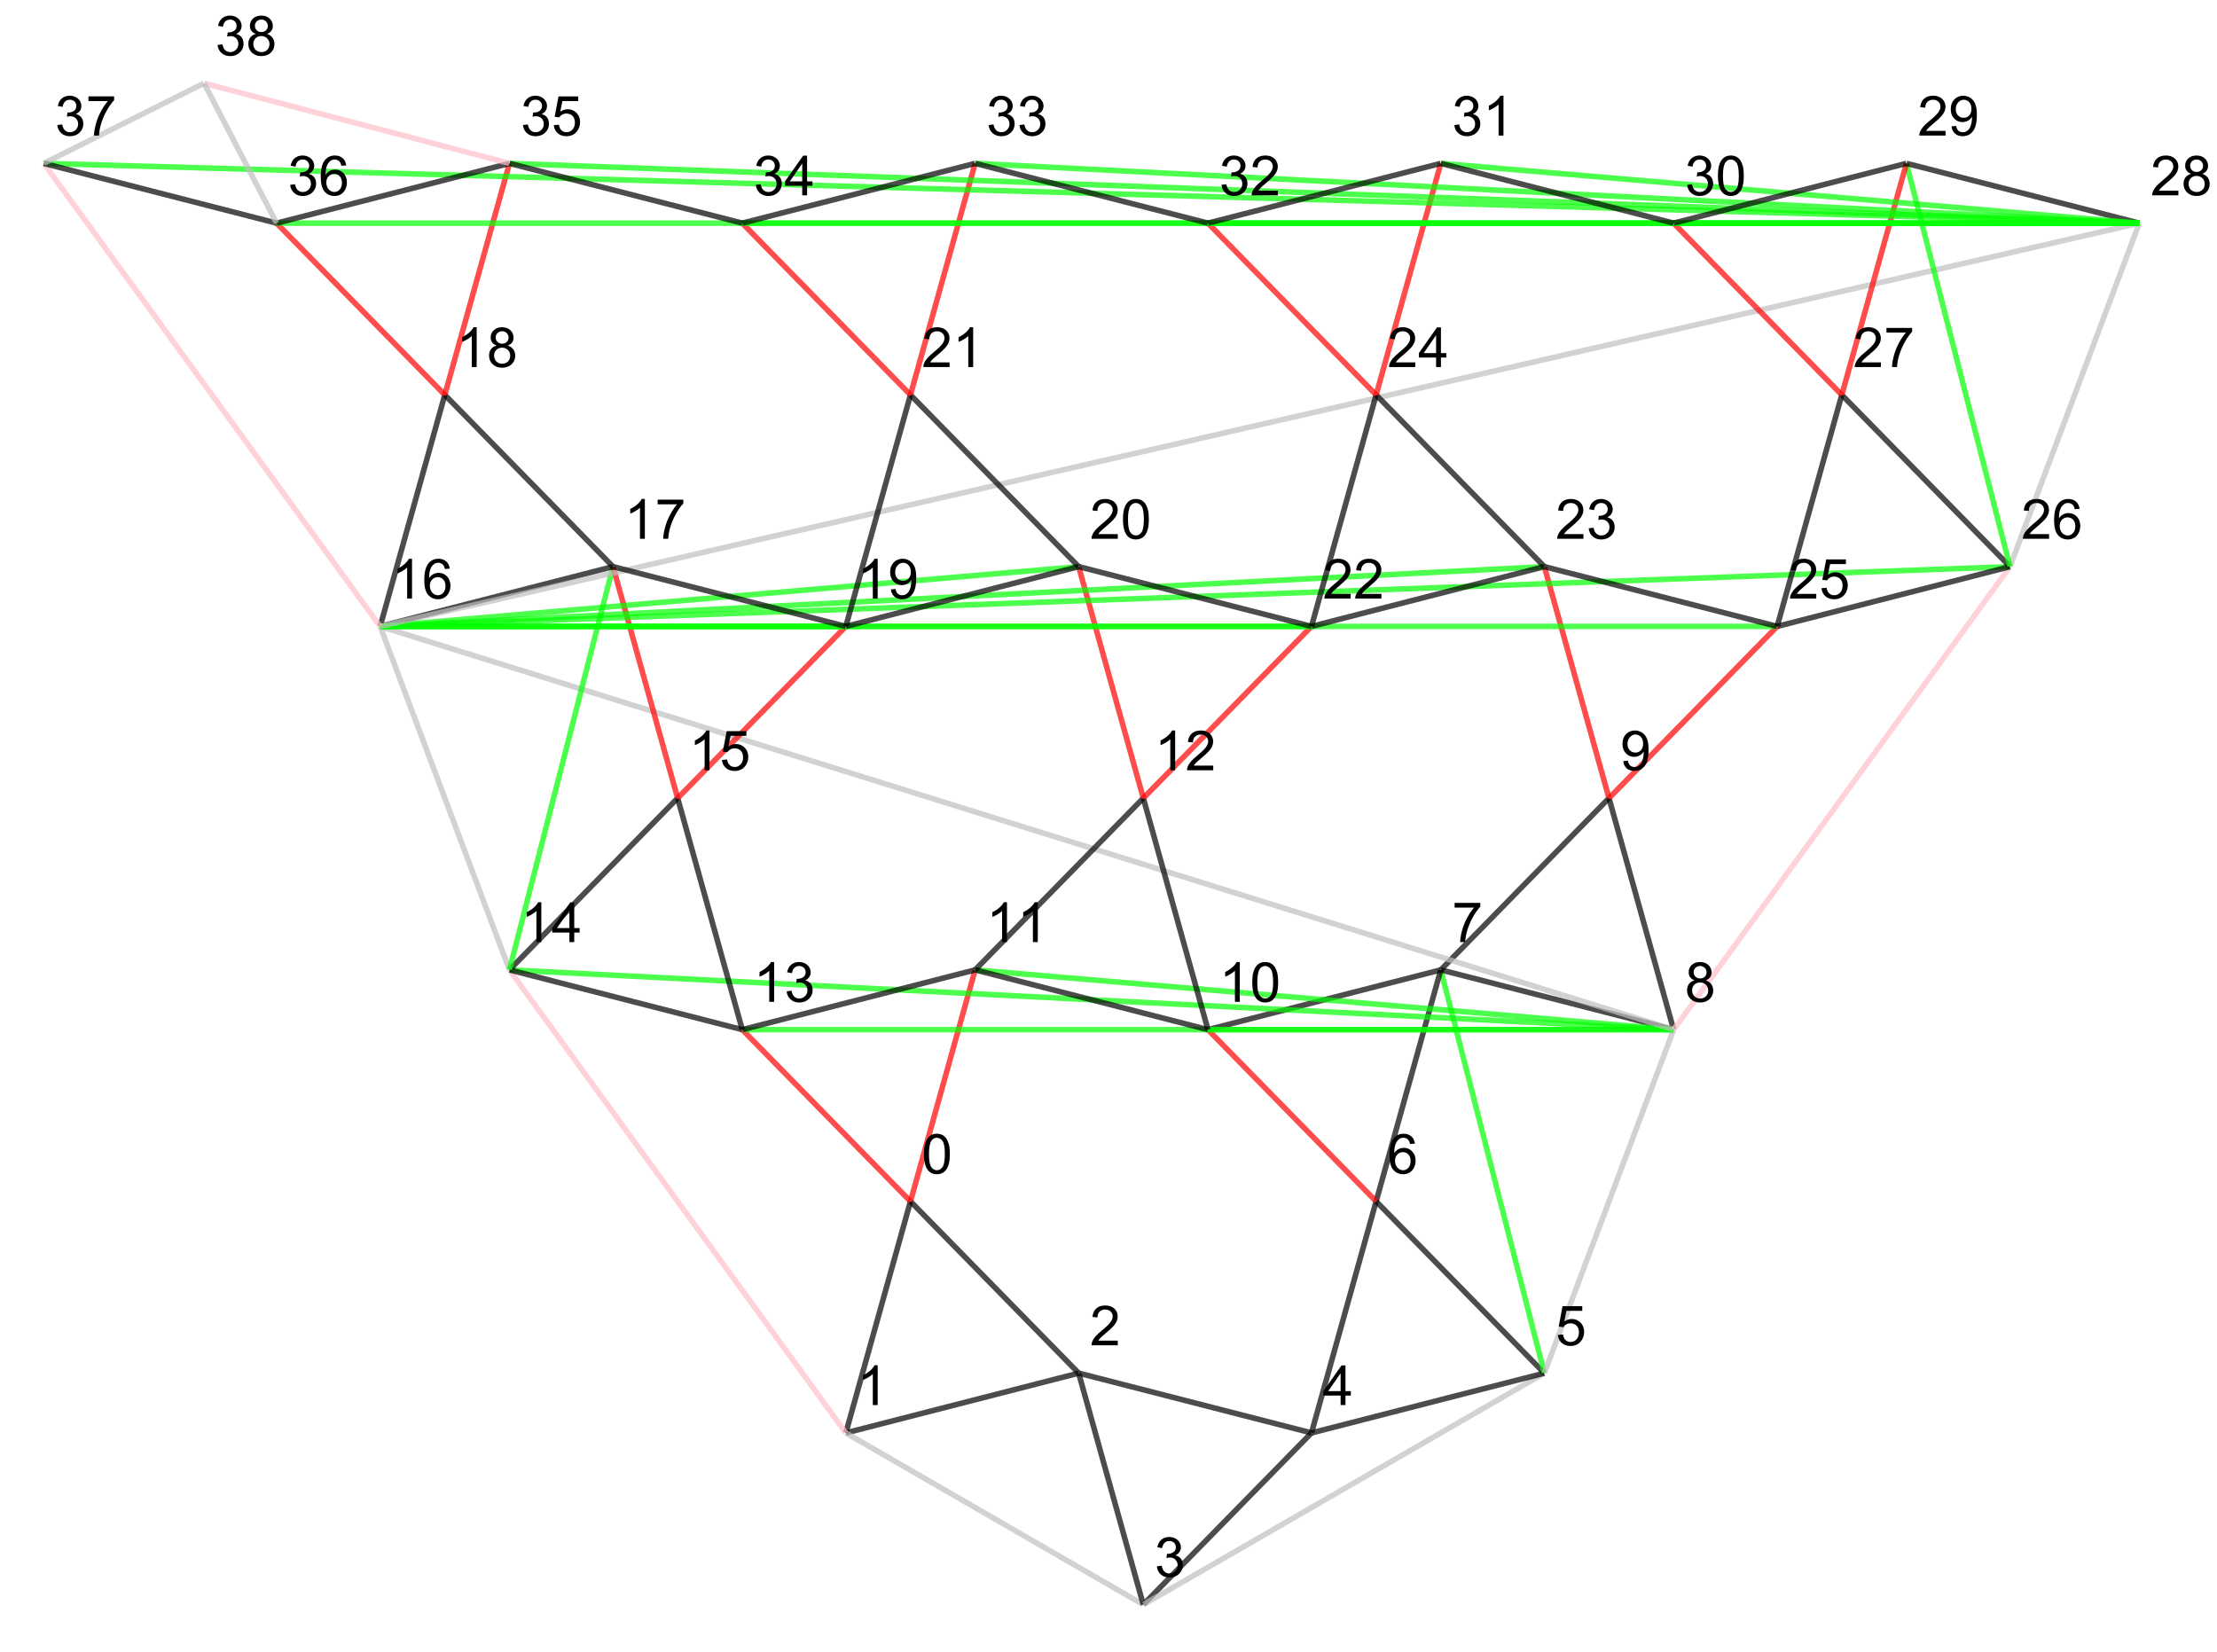 <?xml version="1.0" encoding="UTF-8"?>
<svg xmlns="http://www.w3.org/2000/svg" xmlns:xlink="http://www.w3.org/1999/xlink" width="400pt" height="298pt" viewBox="0 0 400 298" version="1.1">
<defs>
<g>
<symbol overflow="visible" id="glyph0-0">
<path style="stroke:none;" d="M 1.25 0 L 1.25 -6.25 L 6.25 -6.25 L 6.25 0 Z M 1.406 -0.156 L 6.094 -0.156 L 6.094 -6.094 L 1.406 -6.094 Z M 1.406 -0.156 "/>
</symbol>
<symbol overflow="visible" id="glyph0-1">
<path style="stroke:none;" d="M 0.414 -3.531 C 0.41 -4.375 0.496 -5.055 0.676 -5.574 C 0.848 -6.086 1.109 -6.484 1.453 -6.766 C 1.797 -7.043 2.227 -7.184 2.75 -7.188 C 3.129 -7.184 3.465 -7.105 3.758 -6.953 C 4.047 -6.797 4.289 -6.574 4.477 -6.285 C 4.664 -5.992 4.812 -5.637 4.922 -5.223 C 5.027 -4.801 5.078 -4.238 5.082 -3.531 C 5.078 -2.688 4.992 -2.008 4.824 -1.496 C 4.648 -0.977 4.391 -0.578 4.051 -0.301 C 3.703 -0.02 3.27 0.117 2.75 0.121 C 2.055 0.117 1.516 -0.129 1.125 -0.621 C 0.648 -1.215 0.41 -2.184 0.414 -3.531 Z M 1.32 -3.531 C 1.316 -2.352 1.453 -1.57 1.73 -1.184 C 2.004 -0.793 2.344 -0.598 2.75 -0.602 C 3.148 -0.598 3.488 -0.793 3.766 -1.188 C 4.039 -1.574 4.176 -2.355 4.18 -3.531 C 4.176 -4.707 4.039 -5.488 3.766 -5.879 C 3.488 -6.262 3.145 -6.457 2.738 -6.461 C 2.332 -6.457 2.012 -6.285 1.773 -5.945 C 1.469 -5.508 1.316 -4.703 1.32 -3.531 Z M 1.32 -3.531 "/>
</symbol>
<symbol overflow="visible" id="glyph0-2">
<path style="stroke:none;" d="M 3.727 0 L 2.848 0 L 2.848 -5.602 C 2.637 -5.398 2.359 -5.195 2.016 -4.992 C 1.672 -4.789 1.363 -4.637 1.09 -4.539 L 1.09 -5.391 C 1.582 -5.621 2.012 -5.898 2.379 -6.23 C 2.746 -6.555 3.004 -6.875 3.16 -7.188 L 3.727 -7.188 Z M 3.727 0 "/>
</symbol>
<symbol overflow="visible" id="glyph0-3">
<path style="stroke:none;" d="M 5.035 -0.844 L 5.035 0 L 0.305 0 C 0.297 -0.211 0.328 -0.414 0.406 -0.609 C 0.523 -0.93 0.719 -1.246 0.984 -1.562 C 1.25 -1.871 1.633 -2.234 2.133 -2.648 C 2.91 -3.281 3.434 -3.785 3.711 -4.16 C 3.98 -4.535 4.117 -4.887 4.121 -5.219 C 4.117 -5.566 3.992 -5.859 3.746 -6.102 C 3.496 -6.336 3.172 -6.457 2.773 -6.461 C 2.348 -6.457 2.012 -6.328 1.758 -6.078 C 1.5 -5.82 1.371 -5.469 1.371 -5.023 L 0.469 -5.117 C 0.531 -5.789 0.762 -6.305 1.168 -6.656 C 1.566 -7.008 2.109 -7.184 2.793 -7.188 C 3.477 -7.184 4.02 -6.992 4.422 -6.617 C 4.82 -6.234 5.02 -5.762 5.023 -5.199 C 5.02 -4.91 4.961 -4.629 4.848 -4.355 C 4.727 -4.074 4.535 -3.785 4.266 -3.48 C 3.992 -3.176 3.539 -2.754 2.91 -2.223 C 2.379 -1.777 2.039 -1.477 1.895 -1.32 C 1.742 -1.16 1.621 -1.004 1.523 -0.844 Z M 5.035 -0.844 "/>
</symbol>
<symbol overflow="visible" id="glyph0-4">
<path style="stroke:none;" d="M 0.422 -1.891 L 1.297 -2.008 C 1.395 -1.504 1.566 -1.145 1.812 -0.93 C 2.055 -0.707 2.352 -0.598 2.699 -0.602 C 3.109 -0.598 3.457 -0.742 3.746 -1.031 C 4.027 -1.316 4.172 -1.668 4.176 -2.094 C 4.172 -2.492 4.039 -2.824 3.777 -3.09 C 3.512 -3.348 3.176 -3.48 2.773 -3.484 C 2.602 -3.48 2.395 -3.449 2.152 -3.391 L 2.25 -4.16 C 2.309 -4.152 2.355 -4.148 2.391 -4.148 C 2.766 -4.148 3.102 -4.246 3.402 -4.441 C 3.699 -4.637 3.848 -4.938 3.852 -5.348 C 3.848 -5.664 3.738 -5.93 3.523 -6.145 C 3.305 -6.355 3.023 -6.461 2.68 -6.465 C 2.336 -6.461 2.051 -6.355 1.824 -6.141 C 1.594 -5.926 1.449 -5.602 1.387 -5.176 L 0.508 -5.332 C 0.613 -5.918 0.855 -6.371 1.238 -6.699 C 1.617 -7.02 2.094 -7.184 2.66 -7.188 C 3.051 -7.184 3.41 -7.098 3.738 -6.934 C 4.066 -6.762 4.316 -6.535 4.496 -6.25 C 4.668 -5.957 4.758 -5.648 4.758 -5.328 C 4.758 -5.016 4.672 -4.734 4.508 -4.48 C 4.336 -4.227 4.09 -4.023 3.77 -3.875 C 4.191 -3.773 4.523 -3.574 4.758 -3.27 C 4.992 -2.961 5.109 -2.574 5.109 -2.113 C 5.109 -1.484 4.879 -0.953 4.426 -0.523 C 3.965 -0.09 3.391 0.121 2.695 0.125 C 2.066 0.121 1.543 -0.062 1.129 -0.434 C 0.711 -0.809 0.477 -1.293 0.422 -1.891 Z M 0.422 -1.891 "/>
</symbol>
<symbol overflow="visible" id="glyph0-5">
<path style="stroke:none;" d="M 3.234 0 L 3.234 -1.715 L 0.125 -1.715 L 0.125 -2.52 L 3.395 -7.156 L 4.109 -7.156 L 4.109 -2.52 L 5.078 -2.52 L 5.078 -1.715 L 4.109 -1.715 L 4.109 0 Z M 3.234 -2.52 L 3.234 -5.746 L 0.992 -2.52 Z M 3.234 -2.52 "/>
</symbol>
<symbol overflow="visible" id="glyph0-6">
<path style="stroke:none;" d="M 0.414 -1.875 L 1.336 -1.953 C 1.406 -1.5 1.562 -1.164 1.812 -0.941 C 2.059 -0.711 2.359 -0.598 2.715 -0.602 C 3.137 -0.598 3.496 -0.758 3.789 -1.078 C 4.078 -1.398 4.223 -1.82 4.227 -2.348 C 4.223 -2.848 4.082 -3.242 3.805 -3.535 C 3.52 -3.82 3.152 -3.965 2.699 -3.969 C 2.414 -3.965 2.16 -3.902 1.934 -3.777 C 1.707 -3.648 1.527 -3.48 1.398 -3.277 L 0.57 -3.383 L 1.266 -7.062 L 4.824 -7.062 L 4.824 -6.219 L 1.969 -6.219 L 1.582 -4.297 C 2.012 -4.594 2.461 -4.746 2.934 -4.746 C 3.555 -4.746 4.082 -4.527 4.516 -4.094 C 4.941 -3.66 5.156 -3.105 5.16 -2.426 C 5.156 -1.777 4.969 -1.215 4.594 -0.746 C 4.133 -0.168 3.504 0.117 2.715 0.121 C 2.059 0.117 1.527 -0.062 1.121 -0.426 C 0.707 -0.789 0.473 -1.273 0.414 -1.875 Z M 0.414 -1.875 "/>
</symbol>
<symbol overflow="visible" id="glyph0-7">
<path style="stroke:none;" d="M 4.977 -5.406 L 4.102 -5.336 C 4.023 -5.68 3.91 -5.93 3.77 -6.09 C 3.527 -6.336 3.234 -6.461 2.891 -6.465 C 2.605 -6.461 2.359 -6.383 2.152 -6.23 C 1.871 -6.027 1.652 -5.734 1.496 -5.348 C 1.332 -4.957 1.25 -4.406 1.25 -3.691 C 1.457 -4.012 1.715 -4.25 2.023 -4.41 C 2.328 -4.562 2.652 -4.641 2.988 -4.645 C 3.574 -4.641 4.07 -4.426 4.484 -3.996 C 4.891 -3.566 5.098 -3.008 5.102 -2.324 C 5.098 -1.871 5 -1.453 4.812 -1.07 C 4.617 -0.684 4.352 -0.387 4.016 -0.184 C 3.672 0.02 3.289 0.117 2.859 0.121 C 2.125 0.117 1.527 -0.148 1.066 -0.684 C 0.605 -1.219 0.375 -2.109 0.375 -3.352 C 0.375 -4.734 0.629 -5.738 1.141 -6.367 C 1.586 -6.91 2.188 -7.184 2.945 -7.188 C 3.504 -7.184 3.965 -7.027 4.328 -6.715 C 4.684 -6.398 4.898 -5.961 4.977 -5.406 Z M 1.387 -2.32 C 1.383 -2.016 1.445 -1.723 1.578 -1.449 C 1.703 -1.168 1.883 -0.957 2.117 -0.816 C 2.344 -0.668 2.59 -0.598 2.848 -0.602 C 3.215 -0.598 3.531 -0.746 3.801 -1.051 C 4.066 -1.348 4.199 -1.754 4.203 -2.27 C 4.199 -2.762 4.07 -3.152 3.809 -3.438 C 3.543 -3.723 3.211 -3.867 2.812 -3.867 C 2.414 -3.867 2.074 -3.723 1.801 -3.438 C 1.52 -3.152 1.383 -2.781 1.387 -2.32 Z M 1.387 -2.32 "/>
</symbol>
<symbol overflow="visible" id="glyph0-8">
<path style="stroke:none;" d="M 0.473 -6.219 L 0.473 -7.066 L 5.109 -7.066 L 5.109 -6.383 C 4.648 -5.895 4.195 -5.25 3.75 -4.449 C 3.305 -3.641 2.957 -2.816 2.715 -1.969 C 2.535 -1.367 2.426 -0.711 2.379 0 L 1.477 0 C 1.484 -0.562 1.594 -1.242 1.805 -2.039 C 2.016 -2.836 2.32 -3.605 2.719 -4.348 C 3.113 -5.09 3.531 -5.711 3.98 -6.219 Z M 0.473 -6.219 "/>
</symbol>
<symbol overflow="visible" id="glyph0-9">
<path style="stroke:none;" d="M 1.766 -3.883 C 1.398 -4.012 1.129 -4.203 0.957 -4.453 C 0.777 -4.699 0.691 -4.996 0.695 -5.344 C 0.691 -5.863 0.879 -6.301 1.254 -6.656 C 1.629 -7.008 2.125 -7.184 2.75 -7.188 C 3.371 -7.184 3.875 -7 4.258 -6.641 C 4.637 -6.273 4.828 -5.832 4.828 -5.316 C 4.828 -4.98 4.738 -4.691 4.566 -4.449 C 4.387 -4.199 4.125 -4.012 3.773 -3.883 C 4.211 -3.738 4.543 -3.508 4.777 -3.188 C 5.004 -2.867 5.121 -2.484 5.121 -2.047 C 5.121 -1.43 4.902 -0.918 4.473 -0.504 C 4.035 -0.09 3.469 0.117 2.766 0.121 C 2.055 0.117 1.484 -0.09 1.055 -0.504 C 0.621 -0.922 0.402 -1.441 0.406 -2.07 C 0.402 -2.531 0.52 -2.922 0.758 -3.238 C 0.992 -3.551 1.328 -3.766 1.766 -3.883 Z M 1.594 -5.371 C 1.594 -5.031 1.699 -4.754 1.918 -4.539 C 2.133 -4.324 2.418 -4.219 2.77 -4.219 C 3.105 -4.219 3.383 -4.324 3.602 -4.539 C 3.816 -4.75 3.926 -5.012 3.926 -5.32 C 3.926 -5.641 3.812 -5.91 3.59 -6.133 C 3.367 -6.352 3.09 -6.461 2.758 -6.465 C 2.422 -6.461 2.145 -6.355 1.926 -6.141 C 1.703 -5.926 1.594 -5.668 1.594 -5.371 Z M 1.309 -2.066 C 1.305 -1.812 1.363 -1.57 1.484 -1.336 C 1.602 -1.102 1.781 -0.918 2.016 -0.793 C 2.25 -0.66 2.5 -0.598 2.773 -0.602 C 3.188 -0.598 3.535 -0.73 3.812 -1.004 C 4.082 -1.27 4.219 -1.613 4.223 -2.035 C 4.219 -2.457 4.078 -2.809 3.801 -3.086 C 3.516 -3.359 3.164 -3.496 2.742 -3.5 C 2.328 -3.496 1.984 -3.359 1.715 -3.09 C 1.441 -2.812 1.305 -2.473 1.309 -2.066 Z M 1.309 -2.066 "/>
</symbol>
<symbol overflow="visible" id="glyph0-10">
<path style="stroke:none;" d="M 0.547 -1.656 L 1.391 -1.734 C 1.461 -1.336 1.598 -1.047 1.801 -0.867 C 2 -0.688 2.262 -0.598 2.578 -0.602 C 2.848 -0.598 3.082 -0.66 3.289 -0.785 C 3.488 -0.91 3.656 -1.074 3.789 -1.281 C 3.918 -1.488 4.027 -1.77 4.117 -2.121 C 4.203 -2.473 4.246 -2.828 4.25 -3.195 C 4.246 -3.227 4.246 -3.285 4.242 -3.367 C 4.066 -3.086 3.824 -2.859 3.523 -2.688 C 3.215 -2.512 2.887 -2.426 2.535 -2.426 C 1.938 -2.426 1.434 -2.641 1.027 -3.07 C 0.613 -3.5 0.41 -4.066 0.414 -4.77 C 0.41 -5.496 0.625 -6.078 1.055 -6.523 C 1.484 -6.961 2.02 -7.184 2.664 -7.188 C 3.129 -7.184 3.555 -7.059 3.941 -6.812 C 4.328 -6.559 4.621 -6.199 4.82 -5.738 C 5.02 -5.27 5.121 -4.602 5.121 -3.727 C 5.121 -2.809 5.02 -2.078 4.824 -1.539 C 4.621 -0.996 4.328 -0.582 3.938 -0.301 C 3.547 -0.02 3.086 0.117 2.559 0.121 C 1.996 0.117 1.539 -0.035 1.188 -0.344 C 0.832 -0.652 0.617 -1.09 0.547 -1.656 Z M 4.145 -4.812 C 4.141 -5.312 4.008 -5.715 3.742 -6.016 C 3.473 -6.309 3.148 -6.457 2.773 -6.461 C 2.379 -6.457 2.039 -6.297 1.754 -5.98 C 1.461 -5.66 1.316 -5.246 1.32 -4.742 C 1.316 -4.281 1.453 -3.91 1.73 -3.629 C 2.004 -3.34 2.344 -3.199 2.75 -3.203 C 3.152 -3.199 3.488 -3.34 3.75 -3.629 C 4.012 -3.91 4.141 -4.305 4.145 -4.812 Z M 4.145 -4.812 "/>
</symbol>
</g>
</defs>
<g id="surface37">
<path style="fill:none;stroke-width:1;stroke-linecap:butt;stroke-linejoin:miter;stroke:rgb(0%,0%,0%);stroke-opacity:0.7;stroke-miterlimit:3.25;" d="M 164.266 216.797 L 152.613 258.527 "/>
<path style="fill:none;stroke-width:1;stroke-linecap:butt;stroke-linejoin:miter;stroke:rgb(0%,0%,0%);stroke-opacity:0.7;stroke-miterlimit:3.25;" d="M 164.285 216.789 L 194.602 247.746 "/>
<path style="fill:none;stroke-width:1;stroke-linecap:butt;stroke-linejoin:miter;stroke:rgb(99.998%,0%,0%);stroke-opacity:0.7;stroke-miterlimit:3.25;" d="M 164.277 216.754 L 175.93 175.023 "/>
<path style="fill:none;stroke-width:1;stroke-linecap:butt;stroke-linejoin:miter;stroke:rgb(99.998%,0%,0%);stroke-opacity:0.7;stroke-miterlimit:3.25;" d="M 164.254 216.758 L 133.941 185.801 "/>
<path style="fill:none;stroke-width:1;stroke-linecap:butt;stroke-linejoin:miter;stroke:rgb(0%,0%,0%);stroke-opacity:0.7;stroke-miterlimit:3.25;" d="M 152.629 258.543 L 194.594 247.77 "/>
<path style="fill:none;stroke-width:1;stroke-linecap:butt;stroke-linejoin:miter;stroke:rgb(75.293%,75.293%,75.293%);stroke-opacity:0.7;stroke-miterlimit:3.25;" d="M 152.625 258.559 L 206.262 289.523 "/>
<path style="fill:none;stroke-width:1;stroke-linecap:butt;stroke-linejoin:miter;stroke:rgb(99.998%,75.293%,79.607%);stroke-opacity:0.7;stroke-miterlimit:3.25;" d="M 152.594 258.531 L 91.93 175.02 "/>
<path style="fill:none;stroke-width:1;stroke-linecap:butt;stroke-linejoin:miter;stroke:rgb(0%,0%,0%);stroke-opacity:0.7;stroke-miterlimit:3.25;" d="M 194.621 247.781 L 206.273 289.516 "/>
<path style="fill:none;stroke-width:1;stroke-linecap:butt;stroke-linejoin:miter;stroke:rgb(0%,0%,0%);stroke-opacity:0.7;stroke-miterlimit:3.25;" d="M 194.637 247.77 L 236.605 258.543 "/>
<path style="fill:none;stroke-width:1;stroke-linecap:butt;stroke-linejoin:miter;stroke:rgb(0%,0%,0%);stroke-opacity:0.7;stroke-miterlimit:3.25;" d="M 206.293 289.52 L 236.609 258.562 "/>
<path style="fill:none;stroke-width:1;stroke-linecap:butt;stroke-linejoin:miter;stroke:rgb(75.293%,75.293%,75.293%);stroke-opacity:0.7;stroke-miterlimit:3.25;" d="M 206.297 289.523 L 278.613 247.773 "/>
<path style="fill:none;stroke-width:1;stroke-linecap:butt;stroke-linejoin:miter;stroke:rgb(0%,0%,0%);stroke-opacity:0.7;stroke-miterlimit:3.25;" d="M 236.645 258.543 L 278.613 247.77 "/>
<path style="fill:none;stroke-width:1;stroke-linecap:butt;stroke-linejoin:miter;stroke:rgb(0%,0%,0%);stroke-opacity:0.7;stroke-miterlimit:3.25;" d="M 236.629 258.527 L 248.281 216.797 "/>
<path style="fill:none;stroke-width:1;stroke-linecap:butt;stroke-linejoin:miter;stroke:rgb(0%,0%,0%);stroke-opacity:0.7;stroke-miterlimit:3.25;" d="M 278.617 247.746 L 248.305 216.789 "/>
<path style="fill:none;stroke-width:1;stroke-linecap:butt;stroke-linejoin:miter;stroke:rgb(0%,99.998%,0%);stroke-opacity:0.7;stroke-miterlimit:3.25;" d="M 278.629 247.742 L 259.957 175.023 "/>
<path style="fill:none;stroke-width:1;stroke-linecap:butt;stroke-linejoin:miter;stroke:rgb(75.293%,75.293%,75.293%);stroke-opacity:0.7;stroke-miterlimit:3.25;" d="M 278.641 247.742 L 301.953 185.809 "/>
<path style="fill:none;stroke-width:1;stroke-linecap:butt;stroke-linejoin:miter;stroke:rgb(0%,0%,0%);stroke-opacity:0.7;stroke-miterlimit:3.25;" d="M 248.293 216.754 L 259.945 175.023 "/>
<path style="fill:none;stroke-width:1;stroke-linecap:butt;stroke-linejoin:miter;stroke:rgb(99.998%,0%,0%);stroke-opacity:0.7;stroke-miterlimit:3.25;" d="M 248.273 216.758 L 217.957 185.801 "/>
<path style="fill:none;stroke-width:1;stroke-linecap:butt;stroke-linejoin:miter;stroke:rgb(0%,0%,0%);stroke-opacity:0.7;stroke-miterlimit:3.25;" d="M 259.973 175.008 L 301.941 185.781 "/>
<path style="fill:none;stroke-width:1;stroke-linecap:butt;stroke-linejoin:miter;stroke:rgb(0%,0%,0%);stroke-opacity:0.7;stroke-miterlimit:3.25;" d="M 259.965 174.984 L 290.281 144.027 "/>
<path style="fill:none;stroke-width:1;stroke-linecap:butt;stroke-linejoin:miter;stroke:rgb(0%,0%,0%);stroke-opacity:0.7;stroke-miterlimit:3.25;" d="M 259.93 175.008 L 217.965 185.781 "/>
<path style="fill:none;stroke-width:1;stroke-linecap:butt;stroke-linejoin:miter;stroke:rgb(0%,0%,0%);stroke-opacity:0.7;stroke-miterlimit:3.25;" d="M 301.953 185.766 L 290.305 144.035 "/>
<path style="fill:none;stroke-width:1;stroke-linecap:butt;stroke-linejoin:miter;stroke:rgb(0%,99.998%,0%);stroke-opacity:0.7;stroke-miterlimit:3.25;" d="M 301.938 185.789 L 217.965 185.789 "/>
<path style="fill:none;stroke-width:1;stroke-linecap:butt;stroke-linejoin:miter;stroke:rgb(0%,99.998%,0%);stroke-opacity:0.7;stroke-miterlimit:3.25;" d="M 301.938 185.785 L 175.957 175.004 "/>
<path style="fill:none;stroke-width:1;stroke-linecap:butt;stroke-linejoin:miter;stroke:rgb(0%,99.998%,0%);stroke-opacity:0.7;stroke-miterlimit:3.25;" d="M 301.938 185.789 L 133.945 185.789 "/>
<path style="fill:none;stroke-width:1;stroke-linecap:butt;stroke-linejoin:miter;stroke:rgb(0%,99.998%,0%);stroke-opacity:0.7;stroke-miterlimit:3.25;" d="M 301.938 185.785 L 91.938 175.004 "/>
<path style="fill:none;stroke-width:1;stroke-linecap:butt;stroke-linejoin:miter;stroke:rgb(75.293%,75.293%,75.293%);stroke-opacity:0.7;stroke-miterlimit:3.25;" d="M 301.941 185.781 L 68.609 113.031 "/>
<path style="fill:none;stroke-width:1;stroke-linecap:butt;stroke-linejoin:miter;stroke:rgb(99.998%,75.293%,79.607%);stroke-opacity:0.7;stroke-miterlimit:3.25;" d="M 301.973 185.77 L 362.637 102.258 "/>
<path style="fill:none;stroke-width:1;stroke-linecap:butt;stroke-linejoin:miter;stroke:rgb(99.998%,0%,0%);stroke-opacity:0.7;stroke-miterlimit:3.25;" d="M 290.293 143.992 L 278.641 102.262 "/>
<path style="fill:none;stroke-width:1;stroke-linecap:butt;stroke-linejoin:miter;stroke:rgb(99.998%,0%,0%);stroke-opacity:0.7;stroke-miterlimit:3.25;" d="M 290.312 144 L 320.629 113.043 "/>
<path style="fill:none;stroke-width:1;stroke-linecap:butt;stroke-linejoin:miter;stroke:rgb(0%,0%,0%);stroke-opacity:0.7;stroke-miterlimit:3.25;" d="M 217.922 185.781 L 175.957 175.008 "/>
<path style="fill:none;stroke-width:1;stroke-linecap:butt;stroke-linejoin:miter;stroke:rgb(0%,0%,0%);stroke-opacity:0.7;stroke-miterlimit:3.25;" d="M 217.938 185.766 L 206.285 144.035 "/>
<path style="fill:none;stroke-width:1;stroke-linecap:butt;stroke-linejoin:miter;stroke:rgb(0%,0%,0%);stroke-opacity:0.7;stroke-miterlimit:3.25;" d="M 175.949 174.984 L 206.266 144.027 "/>
<path style="fill:none;stroke-width:1;stroke-linecap:butt;stroke-linejoin:miter;stroke:rgb(0%,0%,0%);stroke-opacity:0.7;stroke-miterlimit:3.25;" d="M 175.914 175.008 L 133.945 185.781 "/>
<path style="fill:none;stroke-width:1;stroke-linecap:butt;stroke-linejoin:miter;stroke:rgb(99.998%,0%,0%);stroke-opacity:0.7;stroke-miterlimit:3.25;" d="M 206.273 143.992 L 194.621 102.262 "/>
<path style="fill:none;stroke-width:1;stroke-linecap:butt;stroke-linejoin:miter;stroke:rgb(99.998%,0%,0%);stroke-opacity:0.7;stroke-miterlimit:3.25;" d="M 206.293 144 L 236.609 113.043 "/>
<path style="fill:none;stroke-width:1;stroke-linecap:butt;stroke-linejoin:miter;stroke:rgb(0%,0%,0%);stroke-opacity:0.7;stroke-miterlimit:3.25;" d="M 133.906 185.781 L 91.938 175.008 "/>
<path style="fill:none;stroke-width:1;stroke-linecap:butt;stroke-linejoin:miter;stroke:rgb(0%,0%,0%);stroke-opacity:0.7;stroke-miterlimit:3.25;" d="M 133.918 185.766 L 122.27 144.035 "/>
<path style="fill:none;stroke-width:1;stroke-linecap:butt;stroke-linejoin:miter;stroke:rgb(0%,0%,0%);stroke-opacity:0.7;stroke-miterlimit:3.25;" d="M 91.934 174.984 L 122.246 144.027 "/>
<path style="fill:none;stroke-width:1;stroke-linecap:butt;stroke-linejoin:miter;stroke:rgb(75.293%,75.293%,75.293%);stroke-opacity:0.7;stroke-miterlimit:3.25;" d="M 91.91 174.98 L 68.598 113.047 "/>
<path style="fill:none;stroke-width:1;stroke-linecap:butt;stroke-linejoin:miter;stroke:rgb(0%,99.998%,0%);stroke-opacity:0.7;stroke-miterlimit:3.25;" d="M 91.922 174.98 L 110.594 102.262 "/>
<path style="fill:none;stroke-width:1;stroke-linecap:butt;stroke-linejoin:miter;stroke:rgb(99.998%,0%,0%);stroke-opacity:0.7;stroke-miterlimit:3.25;" d="M 122.258 143.992 L 110.605 102.262 "/>
<path style="fill:none;stroke-width:1;stroke-linecap:butt;stroke-linejoin:miter;stroke:rgb(99.998%,0%,0%);stroke-opacity:0.7;stroke-miterlimit:3.25;" d="M 122.277 144 L 152.594 113.043 "/>
<path style="fill:none;stroke-width:1;stroke-linecap:butt;stroke-linejoin:miter;stroke:rgb(0%,0%,0%);stroke-opacity:0.7;stroke-miterlimit:3.25;" d="M 68.609 113.02 L 110.578 102.246 "/>
<path style="fill:none;stroke-width:1;stroke-linecap:butt;stroke-linejoin:miter;stroke:rgb(0%,0%,0%);stroke-opacity:0.7;stroke-miterlimit:3.25;" d="M 68.598 113.004 L 80.246 71.273 "/>
<path style="fill:none;stroke-width:1;stroke-linecap:butt;stroke-linejoin:miter;stroke:rgb(0%,99.998%,0%);stroke-opacity:0.7;stroke-miterlimit:3.25;" d="M 68.613 113.027 L 152.586 113.027 "/>
<path style="fill:none;stroke-width:1;stroke-linecap:butt;stroke-linejoin:miter;stroke:rgb(0%,99.998%,0%);stroke-opacity:0.7;stroke-miterlimit:3.25;" d="M 68.613 113.023 L 194.594 102.242 "/>
<path style="fill:none;stroke-width:1;stroke-linecap:butt;stroke-linejoin:miter;stroke:rgb(0%,99.998%,0%);stroke-opacity:0.7;stroke-miterlimit:3.25;" d="M 68.613 113.027 L 236.602 113.027 "/>
<path style="fill:none;stroke-width:1;stroke-linecap:butt;stroke-linejoin:miter;stroke:rgb(0%,99.998%,0%);stroke-opacity:0.7;stroke-miterlimit:3.25;" d="M 68.613 113.023 L 278.613 102.242 "/>
<path style="fill:none;stroke-width:1;stroke-linecap:butt;stroke-linejoin:miter;stroke:rgb(0%,99.998%,0%);stroke-opacity:0.7;stroke-miterlimit:3.25;" d="M 68.613 113.027 L 320.621 113.027 "/>
<path style="fill:none;stroke-width:1;stroke-linecap:butt;stroke-linejoin:miter;stroke:rgb(0%,99.998%,0%);stroke-opacity:0.7;stroke-miterlimit:3.25;" d="M 68.613 113.027 L 362.629 102.242 "/>
<path style="fill:none;stroke-width:1;stroke-linecap:butt;stroke-linejoin:miter;stroke:rgb(75.293%,75.293%,75.293%);stroke-opacity:0.7;stroke-miterlimit:3.25;" d="M 68.609 113.02 L 385.957 40.27 "/>
<path style="fill:none;stroke-width:1;stroke-linecap:butt;stroke-linejoin:miter;stroke:rgb(99.998%,75.293%,79.607%);stroke-opacity:0.7;stroke-miterlimit:3.25;" d="M 68.578 113.008 L 7.91 29.496 "/>
<path style="fill:none;stroke-width:1;stroke-linecap:butt;stroke-linejoin:miter;stroke:rgb(0%,0%,0%);stroke-opacity:0.7;stroke-miterlimit:3.25;" d="M 110.582 102.223 L 80.27 71.27 "/>
<path style="fill:none;stroke-width:1;stroke-linecap:butt;stroke-linejoin:miter;stroke:rgb(0%,0%,0%);stroke-opacity:0.7;stroke-miterlimit:3.25;" d="M 110.621 102.246 L 152.586 113.02 "/>
<path style="fill:none;stroke-width:1;stroke-linecap:butt;stroke-linejoin:miter;stroke:rgb(99.998%,0%,0%);stroke-opacity:0.7;stroke-miterlimit:3.25;" d="M 80.258 71.23 L 91.91 29.5 "/>
<path style="fill:none;stroke-width:1;stroke-linecap:butt;stroke-linejoin:miter;stroke:rgb(99.998%,0%,0%);stroke-opacity:0.7;stroke-miterlimit:3.25;" d="M 80.238 71.238 L 49.922 40.281 "/>
<path style="fill:none;stroke-width:1;stroke-linecap:butt;stroke-linejoin:miter;stroke:rgb(0%,0%,0%);stroke-opacity:0.7;stroke-miterlimit:3.25;" d="M 152.629 113.02 L 194.594 102.246 "/>
<path style="fill:none;stroke-width:1;stroke-linecap:butt;stroke-linejoin:miter;stroke:rgb(0%,0%,0%);stroke-opacity:0.7;stroke-miterlimit:3.25;" d="M 152.613 113.004 L 164.266 71.273 "/>
<path style="fill:none;stroke-width:1;stroke-linecap:butt;stroke-linejoin:miter;stroke:rgb(0%,0%,0%);stroke-opacity:0.7;stroke-miterlimit:3.25;" d="M 194.602 102.223 L 164.285 71.27 "/>
<path style="fill:none;stroke-width:1;stroke-linecap:butt;stroke-linejoin:miter;stroke:rgb(0%,0%,0%);stroke-opacity:0.7;stroke-miterlimit:3.25;" d="M 194.637 102.246 L 236.605 113.02 "/>
<path style="fill:none;stroke-width:1;stroke-linecap:butt;stroke-linejoin:miter;stroke:rgb(99.998%,0%,0%);stroke-opacity:0.7;stroke-miterlimit:3.25;" d="M 164.277 71.23 L 175.93 29.5 "/>
<path style="fill:none;stroke-width:1;stroke-linecap:butt;stroke-linejoin:miter;stroke:rgb(99.998%,0%,0%);stroke-opacity:0.7;stroke-miterlimit:3.25;" d="M 164.254 71.238 L 133.941 40.281 "/>
<path style="fill:none;stroke-width:1;stroke-linecap:butt;stroke-linejoin:miter;stroke:rgb(0%,0%,0%);stroke-opacity:0.7;stroke-miterlimit:3.25;" d="M 236.645 113.02 L 278.613 102.246 "/>
<path style="fill:none;stroke-width:1;stroke-linecap:butt;stroke-linejoin:miter;stroke:rgb(0%,0%,0%);stroke-opacity:0.7;stroke-miterlimit:3.25;" d="M 236.629 113.004 L 248.281 71.273 "/>
<path style="fill:none;stroke-width:1;stroke-linecap:butt;stroke-linejoin:miter;stroke:rgb(0%,0%,0%);stroke-opacity:0.7;stroke-miterlimit:3.25;" d="M 278.617 102.223 L 248.305 71.27 "/>
<path style="fill:none;stroke-width:1;stroke-linecap:butt;stroke-linejoin:miter;stroke:rgb(0%,0%,0%);stroke-opacity:0.7;stroke-miterlimit:3.25;" d="M 278.656 102.246 L 320.621 113.02 "/>
<path style="fill:none;stroke-width:1;stroke-linecap:butt;stroke-linejoin:miter;stroke:rgb(99.998%,0%,0%);stroke-opacity:0.7;stroke-miterlimit:3.25;" d="M 248.293 71.23 L 259.945 29.5 "/>
<path style="fill:none;stroke-width:1;stroke-linecap:butt;stroke-linejoin:miter;stroke:rgb(99.998%,0%,0%);stroke-opacity:0.7;stroke-miterlimit:3.25;" d="M 248.273 71.238 L 217.957 40.281 "/>
<path style="fill:none;stroke-width:1;stroke-linecap:butt;stroke-linejoin:miter;stroke:rgb(0%,0%,0%);stroke-opacity:0.7;stroke-miterlimit:3.25;" d="M 320.664 113.02 L 362.629 102.246 "/>
<path style="fill:none;stroke-width:1;stroke-linecap:butt;stroke-linejoin:miter;stroke:rgb(0%,0%,0%);stroke-opacity:0.7;stroke-miterlimit:3.25;" d="M 320.648 113.004 L 332.301 71.273 "/>
<path style="fill:none;stroke-width:1;stroke-linecap:butt;stroke-linejoin:miter;stroke:rgb(0%,0%,0%);stroke-opacity:0.7;stroke-miterlimit:3.25;" d="M 362.637 102.223 L 332.32 71.27 "/>
<path style="fill:none;stroke-width:1;stroke-linecap:butt;stroke-linejoin:miter;stroke:rgb(75.293%,75.293%,75.293%);stroke-opacity:0.7;stroke-miterlimit:3.25;" d="M 362.656 102.219 L 385.973 40.285 "/>
<path style="fill:none;stroke-width:1;stroke-linecap:butt;stroke-linejoin:miter;stroke:rgb(0%,99.998%,0%);stroke-opacity:0.7;stroke-miterlimit:3.25;" d="M 362.645 102.219 L 343.973 29.5 "/>
<path style="fill:none;stroke-width:1;stroke-linecap:butt;stroke-linejoin:miter;stroke:rgb(99.998%,0%,0%);stroke-opacity:0.7;stroke-miterlimit:3.25;" d="M 332.312 71.23 L 343.965 29.5 "/>
<path style="fill:none;stroke-width:1;stroke-linecap:butt;stroke-linejoin:miter;stroke:rgb(99.998%,0%,0%);stroke-opacity:0.7;stroke-miterlimit:3.25;" d="M 332.289 71.238 L 301.977 40.281 "/>
<path style="fill:none;stroke-width:1;stroke-linecap:butt;stroke-linejoin:miter;stroke:rgb(0%,0%,0%);stroke-opacity:0.7;stroke-miterlimit:3.25;" d="M 385.957 40.258 L 343.988 29.484 "/>
<path style="fill:none;stroke-width:1;stroke-linecap:butt;stroke-linejoin:miter;stroke:rgb(0%,99.998%,0%);stroke-opacity:0.7;stroke-miterlimit:3.25;" d="M 385.957 40.266 L 301.98 40.266 "/>
<path style="fill:none;stroke-width:1;stroke-linecap:butt;stroke-linejoin:miter;stroke:rgb(0%,99.998%,0%);stroke-opacity:0.7;stroke-miterlimit:3.25;" d="M 385.957 40.262 L 259.973 29.48 "/>
<path style="fill:none;stroke-width:1;stroke-linecap:butt;stroke-linejoin:miter;stroke:rgb(0%,99.998%,0%);stroke-opacity:0.7;stroke-miterlimit:3.25;" d="M 385.957 40.266 L 217.965 40.266 "/>
<path style="fill:none;stroke-width:1;stroke-linecap:butt;stroke-linejoin:miter;stroke:rgb(0%,99.998%,0%);stroke-opacity:0.7;stroke-miterlimit:3.25;" d="M 385.957 40.266 L 175.957 29.48 "/>
<path style="fill:none;stroke-width:1;stroke-linecap:butt;stroke-linejoin:miter;stroke:rgb(0%,99.998%,0%);stroke-opacity:0.7;stroke-miterlimit:3.25;" d="M 385.957 40.266 L 133.945 40.266 "/>
<path style="fill:none;stroke-width:1;stroke-linecap:butt;stroke-linejoin:miter;stroke:rgb(0%,99.998%,0%);stroke-opacity:0.7;stroke-miterlimit:3.25;" d="M 385.957 40.266 L 91.938 29.48 "/>
<path style="fill:none;stroke-width:1;stroke-linecap:butt;stroke-linejoin:miter;stroke:rgb(0%,99.998%,0%);stroke-opacity:0.7;stroke-miterlimit:3.25;" d="M 385.957 40.266 L 49.93 40.266 "/>
<path style="fill:none;stroke-width:1;stroke-linecap:butt;stroke-linejoin:miter;stroke:rgb(0%,99.998%,0%);stroke-opacity:0.7;stroke-miterlimit:3.25;" d="M 385.957 40.266 L 7.922 29.48 "/>
<path style="fill:none;stroke-width:1;stroke-linecap:butt;stroke-linejoin:miter;stroke:rgb(0%,0%,0%);stroke-opacity:0.7;stroke-miterlimit:3.25;" d="M 343.949 29.484 L 301.98 40.258 "/>
<path style="fill:none;stroke-width:1;stroke-linecap:butt;stroke-linejoin:miter;stroke:rgb(0%,0%,0%);stroke-opacity:0.7;stroke-miterlimit:3.25;" d="M 301.941 40.258 L 259.973 29.484 "/>
<path style="fill:none;stroke-width:1;stroke-linecap:butt;stroke-linejoin:miter;stroke:rgb(0%,0%,0%);stroke-opacity:0.7;stroke-miterlimit:3.25;" d="M 259.93 29.484 L 217.965 40.258 "/>
<path style="fill:none;stroke-width:1;stroke-linecap:butt;stroke-linejoin:miter;stroke:rgb(0%,0%,0%);stroke-opacity:0.7;stroke-miterlimit:3.25;" d="M 217.922 40.258 L 175.957 29.484 "/>
<path style="fill:none;stroke-width:1;stroke-linecap:butt;stroke-linejoin:miter;stroke:rgb(0%,0%,0%);stroke-opacity:0.7;stroke-miterlimit:3.25;" d="M 175.914 29.484 L 133.945 40.258 "/>
<path style="fill:none;stroke-width:1;stroke-linecap:butt;stroke-linejoin:miter;stroke:rgb(0%,0%,0%);stroke-opacity:0.7;stroke-miterlimit:3.25;" d="M 133.906 40.258 L 91.938 29.484 "/>
<path style="fill:none;stroke-width:1;stroke-linecap:butt;stroke-linejoin:miter;stroke:rgb(0%,0%,0%);stroke-opacity:0.7;stroke-miterlimit:3.25;" d="M 91.895 29.484 L 49.93 40.258 "/>
<path style="fill:none;stroke-width:1;stroke-linecap:butt;stroke-linejoin:miter;stroke:rgb(99.998%,75.293%,79.607%);stroke-opacity:0.7;stroke-miterlimit:3.25;" d="M 91.895 29.473 L 36.836 15.027 "/>
<path style="fill:none;stroke-width:1;stroke-linecap:butt;stroke-linejoin:miter;stroke:rgb(0%,0%,0%);stroke-opacity:0.7;stroke-miterlimit:3.25;" d="M 49.887 40.258 L 7.922 29.484 "/>
<path style="fill:none;stroke-width:1;stroke-linecap:butt;stroke-linejoin:miter;stroke:rgb(75.293%,75.293%,75.293%);stroke-opacity:0.7;stroke-miterlimit:3.25;" d="M 49.898 40.246 L 36.824 15.039 "/>
<path style="fill:none;stroke-width:1;stroke-linecap:butt;stroke-linejoin:miter;stroke:rgb(75.293%,75.293%,75.293%);stroke-opacity:0.7;stroke-miterlimit:3.25;" d="M 7.918 29.469 L 36.793 15.031 "/>
<path style=" stroke:none;fill-rule:evenodd;fill:rgb(63.998%,70.399%,79.999%);fill-opacity:0.3;" d="M 164.023 217 C 164.023 216.996 164.02 216.988 164.016 216.984 C 164.012 216.98 164.004 216.977 164 216.977 C 163.996 216.977 163.988 216.98 163.984 216.984 C 163.98 216.988 163.977 216.996 163.977 217 C 163.977 217.004 163.98 217.012 163.984 217.016 C 163.988 217.02 163.996 217.023 164 217.023 C 164.004 217.023 164.012 217.02 164.016 217.016 C 164.02 217.012 164.023 217.004 164.023 217 Z M 164.023 217 "/>
<g style="fill:rgb(0%,0%,0%);fill-opacity:1;">
  <use xlink:href="#glyph0-1" x="166.292" y="211.753"/>
</g>
<path style=" stroke:none;fill-rule:evenodd;fill:rgb(63.998%,70.399%,79.999%);fill-opacity:0.3;" d="M 153.023 259 C 153.023 258.996 153.02 258.988 153.016 258.984 C 153.012 258.98 153.004 258.977 153 258.977 C 152.996 258.977 152.988 258.98 152.984 258.984 C 152.98 258.988 152.977 258.996 152.977 259 C 152.977 259.004 152.98 259.012 152.984 259.016 C 152.988 259.02 152.996 259.023 153 259.023 C 153.004 259.023 153.012 259.02 153.016 259.016 C 153.02 259.012 153.023 259.004 153.023 259 Z M 153.023 259 "/>
<g style="fill:rgb(0%,0%,0%);fill-opacity:1;">
  <use xlink:href="#glyph0-2" x="154.629" y="253.527"/>
</g>
<path style=" stroke:none;fill-rule:evenodd;fill:rgb(63.998%,70.399%,79.999%);fill-opacity:0.3;" d="M 195.023 248 C 195.023 247.996 195.02 247.988 195.016 247.984 C 195.012 247.98 195.004 247.977 195 247.977 C 194.996 247.977 194.988 247.98 194.984 247.984 C 194.98 247.988 194.977 247.996 194.977 248 C 194.977 248.004 194.98 248.012 194.984 248.016 C 194.988 248.02 194.996 248.023 195 248.023 C 195.004 248.023 195.012 248.02 195.016 248.016 C 195.02 248.012 195.023 248.004 195.023 248 Z M 195.023 248 "/>
<g style="fill:rgb(0%,0%,0%);fill-opacity:1;">
  <use xlink:href="#glyph0-3" x="196.638" y="242.741"/>
</g>
<path style=" stroke:none;fill-rule:evenodd;fill:rgb(63.998%,70.399%,79.999%);fill-opacity:0.3;" d="M 206.023 290 C 206.023 289.996 206.02 289.988 206.016 289.984 C 206.012 289.98 206.004 289.977 206 289.977 C 205.996 289.977 205.988 289.98 205.984 289.984 C 205.98 289.988 205.977 289.996 205.977 290 C 205.977 290.004 205.98 290.012 205.984 290.016 C 205.988 290.02 205.996 290.023 206 290.023 C 206.004 290.023 206.012 290.02 206.016 290.016 C 206.02 290.012 206.023 290.004 206.023 290 Z M 206.023 290 "/>
<g style="fill:rgb(0%,0%,0%);fill-opacity:1;">
  <use xlink:href="#glyph0-4" x="208.301" y="284.514"/>
</g>
<path style=" stroke:none;fill-rule:evenodd;fill:rgb(63.998%,70.399%,79.999%);fill-opacity:0.3;" d="M 237.023 259 C 237.023 258.996 237.02 258.988 237.016 258.984 C 237.012 258.98 237.004 258.977 237 258.977 C 236.996 258.977 236.988 258.98 236.984 258.984 C 236.98 258.988 236.977 258.996 236.977 259 C 236.977 259.004 236.98 259.012 236.984 259.016 C 236.988 259.02 236.996 259.023 237 259.023 C 237.004 259.023 237.012 259.02 237.016 259.016 C 237.02 259.012 237.023 259.004 237.023 259 Z M 237.023 259 "/>
<g style="fill:rgb(0%,0%,0%);fill-opacity:1;">
  <use xlink:href="#glyph0-5" x="238.646" y="253.527"/>
</g>
<path style=" stroke:none;fill-rule:evenodd;fill:rgb(63.998%,70.399%,79.999%);fill-opacity:0.3;" d="M 279.023 248 C 279.023 247.996 279.02 247.988 279.016 247.984 C 279.012 247.98 279.004 247.977 279 247.977 C 278.996 247.977 278.988 247.98 278.984 247.984 C 278.98 247.988 278.977 247.996 278.977 248 C 278.977 248.004 278.98 248.012 278.984 248.016 C 278.988 248.02 278.996 248.023 279 248.023 C 279.004 248.023 279.012 248.02 279.016 248.016 C 279.02 248.012 279.023 248.004 279.023 248 Z M 279.023 248 "/>
<g style="fill:rgb(0%,0%,0%);fill-opacity:1;">
  <use xlink:href="#glyph0-6" x="280.655" y="242.741"/>
</g>
<path style=" stroke:none;fill-rule:evenodd;fill:rgb(63.998%,70.399%,79.999%);fill-opacity:0.3;" d="M 248.023 217 C 248.023 216.996 248.02 216.988 248.016 216.984 C 248.012 216.98 248.004 216.977 248 216.977 C 247.996 216.977 247.988 216.98 247.984 216.984 C 247.98 216.988 247.977 216.996 247.977 217 C 247.977 217.004 247.98 217.012 247.984 217.016 C 247.988 217.02 247.996 217.023 248 217.023 C 248.004 217.023 248.012 217.02 248.016 217.016 C 248.02 217.012 248.023 217.004 248.023 217 Z M 248.023 217 "/>
<g style="fill:rgb(0%,0%,0%);fill-opacity:1;">
  <use xlink:href="#glyph0-7" x="250.31" y="211.753"/>
</g>
<path style=" stroke:none;fill-rule:evenodd;fill:rgb(63.998%,70.399%,79.999%);fill-opacity:0.3;" d="M 260.023 175 C 260.023 174.996 260.02 174.988 260.016 174.984 C 260.012 174.98 260.004 174.977 260 174.977 C 259.996 174.977 259.988 174.98 259.984 174.984 C 259.98 174.988 259.977 174.996 259.977 175 C 259.977 175.004 259.98 175.012 259.984 175.016 C 259.988 175.02 259.996 175.023 260 175.023 C 260.004 175.023 260.012 175.02 260.016 175.016 C 260.02 175.012 260.023 175.004 260.023 175 Z M 260.023 175 "/>
<g style="fill:rgb(0%,0%,0%);fill-opacity:1;">
  <use xlink:href="#glyph0-8" x="261.973" y="169.98"/>
</g>
<path style=" stroke:none;fill-rule:evenodd;fill:rgb(63.998%,70.399%,79.999%);fill-opacity:0.3;" d="M 302.023 186 C 302.023 185.996 302.02 185.988 302.016 185.984 C 302.012 185.98 302.004 185.977 302 185.977 C 301.996 185.977 301.988 185.98 301.984 185.984 C 301.98 185.988 301.977 185.996 301.977 186 C 301.977 186.004 301.98 186.012 301.984 186.016 C 301.988 186.02 301.996 186.023 302 186.023 C 302.004 186.023 302.012 186.02 302.016 186.016 C 302.02 186.012 302.023 186.004 302.023 186 Z M 302.023 186 "/>
<g style="fill:rgb(0%,0%,0%);fill-opacity:1;">
  <use xlink:href="#glyph0-9" x="303.982" y="180.766"/>
</g>
<path style=" stroke:none;fill-rule:evenodd;fill:rgb(63.998%,70.399%,79.999%);fill-opacity:0.3;" d="M 290.023 144 C 290.023 143.996 290.02 143.988 290.016 143.984 C 290.012 143.98 290.004 143.977 290 143.977 C 289.996 143.977 289.988 143.98 289.984 143.984 C 289.98 143.988 289.977 143.996 289.977 144 C 289.977 144.004 289.98 144.012 289.984 144.016 C 289.988 144.02 289.996 144.023 290 144.023 C 290.004 144.023 290.012 144.02 290.016 144.016 C 290.02 144.012 290.023 144.004 290.023 144 Z M 290.023 144 "/>
<g style="fill:rgb(0%,0%,0%);fill-opacity:1;">
  <use xlink:href="#glyph0-10" x="292.319" y="138.992"/>
</g>
<path style=" stroke:none;fill-rule:evenodd;fill:rgb(63.998%,70.399%,79.999%);fill-opacity:0.3;" d="M 218.023 186 C 218.023 185.996 218.02 185.988 218.016 185.984 C 218.012 185.98 218.004 185.977 218 185.977 C 217.996 185.977 217.988 185.98 217.984 185.984 C 217.98 185.988 217.977 185.996 217.977 186 C 217.977 186.004 217.98 186.012 217.984 186.016 C 217.988 186.02 217.996 186.023 218 186.023 C 218.004 186.023 218.012 186.02 218.016 186.016 C 218.02 186.012 218.023 186.004 218.023 186 Z M 218.023 186 "/>
<g style="fill:rgb(0%,0%,0%);fill-opacity:1;">
  <use xlink:href="#glyph0-2" x="219.964" y="180.766"/>
  <use xlink:href="#glyph0-1" x="225.526" y="180.766"/>
</g>
<path style=" stroke:none;fill-rule:evenodd;fill:rgb(63.998%,70.399%,79.999%);fill-opacity:0.3;" d="M 176.023 175 C 176.023 174.996 176.02 174.988 176.016 174.984 C 176.012 174.98 176.004 174.977 176 174.977 C 175.996 174.977 175.988 174.98 175.984 174.984 C 175.98 174.988 175.977 174.996 175.977 175 C 175.977 175.004 175.98 175.012 175.984 175.016 C 175.988 175.02 175.996 175.023 176 175.023 C 176.004 175.023 176.012 175.02 176.016 175.016 C 176.02 175.012 176.023 175.004 176.023 175 Z M 176.023 175 "/>
<g style="fill:rgb(0%,0%,0%);fill-opacity:1;">
  <use xlink:href="#glyph0-2" x="177.956" y="169.98"/>
  <use xlink:href="#glyph0-2" x="183.517" y="169.98"/>
</g>
<path style=" stroke:none;fill-rule:evenodd;fill:rgb(63.998%,70.399%,79.999%);fill-opacity:0.3;" d="M 206.023 144 C 206.023 143.996 206.02 143.988 206.016 143.984 C 206.012 143.98 206.004 143.977 206 143.977 C 205.996 143.977 205.988 143.98 205.984 143.984 C 205.98 143.988 205.977 143.996 205.977 144 C 205.977 144.004 205.98 144.012 205.984 144.016 C 205.988 144.02 205.996 144.023 206 144.023 C 206.004 144.023 206.012 144.02 206.016 144.016 C 206.02 144.012 206.023 144.004 206.023 144 Z M 206.023 144 "/>
<g style="fill:rgb(0%,0%,0%);fill-opacity:1;">
  <use xlink:href="#glyph0-2" x="208.301" y="138.992"/>
  <use xlink:href="#glyph0-3" x="213.863" y="138.992"/>
</g>
<path style=" stroke:none;fill-rule:evenodd;fill:rgb(63.998%,70.399%,79.999%);fill-opacity:0.3;" d="M 134.023 186 C 134.023 185.996 134.02 185.988 134.016 185.984 C 134.012 185.98 134.004 185.977 134 185.977 C 133.996 185.977 133.988 185.98 133.984 185.984 C 133.98 185.988 133.977 185.996 133.977 186 C 133.977 186.004 133.98 186.012 133.984 186.016 C 133.988 186.02 133.996 186.023 134 186.023 C 134.004 186.023 134.012 186.02 134.016 186.016 C 134.02 186.012 134.023 186.004 134.023 186 Z M 134.023 186 "/>
<g style="fill:rgb(0%,0%,0%);fill-opacity:1;">
  <use xlink:href="#glyph0-2" x="135.947" y="180.766"/>
  <use xlink:href="#glyph0-4" x="141.509" y="180.766"/>
</g>
<path style=" stroke:none;fill-rule:evenodd;fill:rgb(63.998%,70.399%,79.999%);fill-opacity:0.3;" d="M 92.023 175 C 92.023 174.996 92.02 174.988 92.016 174.984 C 92.012 174.98 92.004 174.977 92 174.977 C 91.996 174.977 91.988 174.98 91.984 174.984 C 91.98 174.988 91.977 174.996 91.977 175 C 91.977 175.004 91.98 175.012 91.984 175.016 C 91.988 175.02 91.996 175.023 92 175.023 C 92.004 175.023 92.012 175.02 92.016 175.016 C 92.02 175.012 92.023 175.004 92.023 175 Z M 92.023 175 "/>
<g style="fill:rgb(0%,0%,0%);fill-opacity:1;">
  <use xlink:href="#glyph0-2" x="93.938" y="169.98"/>
  <use xlink:href="#glyph0-5" x="99.5" y="169.98"/>
</g>
<path style=" stroke:none;fill-rule:evenodd;fill:rgb(63.998%,70.399%,79.999%);fill-opacity:0.3;" d="M 122.023 144 C 122.023 143.996 122.02 143.988 122.016 143.984 C 122.012 143.98 122.004 143.977 122 143.977 C 121.996 143.977 121.988 143.98 121.984 143.984 C 121.98 143.988 121.977 143.996 121.977 144 C 121.977 144.004 121.98 144.012 121.984 144.016 C 121.988 144.02 121.996 144.023 122 144.023 C 122.004 144.023 122.012 144.02 122.016 144.016 C 122.02 144.012 122.023 144.004 122.023 144 Z M 122.023 144 "/>
<g style="fill:rgb(0%,0%,0%);fill-opacity:1;">
  <use xlink:href="#glyph0-2" x="124.284" y="138.992"/>
  <use xlink:href="#glyph0-6" x="129.845" y="138.992"/>
</g>
<path style=" stroke:none;fill-rule:evenodd;fill:rgb(63.998%,70.399%,79.999%);fill-opacity:0.3;" d="M 69.023 113 C 69.023 112.996 69.02 112.988 69.016 112.984 C 69.012 112.98 69.004 112.977 69 112.977 C 68.996 112.977 68.988 112.98 68.984 112.984 C 68.98 112.988 68.977 112.996 68.977 113 C 68.977 113.004 68.98 113.012 68.984 113.016 C 68.988 113.02 68.996 113.023 69 113.023 C 69.004 113.023 69.012 113.02 69.016 113.016 C 69.02 113.012 69.023 113.004 69.023 113 Z M 69.023 113 "/>
<g style="fill:rgb(0%,0%,0%);fill-opacity:1;">
  <use xlink:href="#glyph0-2" x="70.611" y="108.005"/>
  <use xlink:href="#glyph0-7" x="76.173" y="108.005"/>
</g>
<path style=" stroke:none;fill-rule:evenodd;fill:rgb(63.998%,70.399%,79.999%);fill-opacity:0.3;" d="M 111.023 102 C 111.023 101.996 111.02 101.988 111.016 101.984 C 111.012 101.98 111.004 101.977 111 101.977 C 110.996 101.977 110.988 101.98 110.984 101.984 C 110.98 101.988 110.977 101.996 110.977 102 C 110.977 102.004 110.98 102.012 110.984 102.016 C 110.988 102.02 110.996 102.023 111 102.023 C 111.004 102.023 111.012 102.02 111.016 102.016 C 111.02 102.012 111.023 102.004 111.023 102 Z M 111.023 102 "/>
<g style="fill:rgb(0%,0%,0%);fill-opacity:1;">
  <use xlink:href="#glyph0-2" x="112.62" y="97.218"/>
  <use xlink:href="#glyph0-8" x="118.182" y="97.218"/>
</g>
<path style=" stroke:none;fill-rule:evenodd;fill:rgb(63.998%,70.399%,79.999%);fill-opacity:0.3;" d="M 80.023 71 C 80.023 70.996 80.02 70.988 80.016 70.984 C 80.012 70.98 80.004 70.977 80 70.977 C 79.996 70.977 79.988 70.98 79.984 70.984 C 79.98 70.988 79.977 70.996 79.977 71 C 79.977 71.004 79.98 71.012 79.984 71.016 C 79.988 71.02 79.996 71.023 80 71.023 C 80.004 71.023 80.012 71.02 80.016 71.016 C 80.02 71.012 80.023 71.004 80.023 71 Z M 80.023 71 "/>
<g style="fill:rgb(0%,0%,0%);fill-opacity:1;">
  <use xlink:href="#glyph0-2" x="82.275" y="66.231"/>
  <use xlink:href="#glyph0-9" x="87.836" y="66.231"/>
</g>
<path style=" stroke:none;fill-rule:evenodd;fill:rgb(63.998%,70.399%,79.999%);fill-opacity:0.3;" d="M 153.023 113 C 153.023 112.996 153.02 112.988 153.016 112.984 C 153.012 112.98 153.004 112.977 153 112.977 C 152.996 112.977 152.988 112.98 152.984 112.984 C 152.98 112.988 152.977 112.996 152.977 113 C 152.977 113.004 152.98 113.012 152.984 113.016 C 152.988 113.02 152.996 113.023 153 113.023 C 153.004 113.023 153.012 113.02 153.016 113.016 C 153.02 113.012 153.023 113.004 153.023 113 Z M 153.023 113 "/>
<g style="fill:rgb(0%,0%,0%);fill-opacity:1;">
  <use xlink:href="#glyph0-2" x="154.629" y="108.005"/>
  <use xlink:href="#glyph0-10" x="160.19" y="108.005"/>
</g>
<path style=" stroke:none;fill-rule:evenodd;fill:rgb(63.998%,70.399%,79.999%);fill-opacity:0.3;" d="M 195.023 102 C 195.023 101.996 195.02 101.988 195.016 101.984 C 195.012 101.98 195.004 101.977 195 101.977 C 194.996 101.977 194.988 101.98 194.984 101.984 C 194.98 101.988 194.977 101.996 194.977 102 C 194.977 102.004 194.98 102.012 194.984 102.016 C 194.988 102.02 194.996 102.023 195 102.023 C 195.004 102.023 195.012 102.02 195.016 102.016 C 195.02 102.012 195.023 102.004 195.023 102 Z M 195.023 102 "/>
<g style="fill:rgb(0%,0%,0%);fill-opacity:1;">
  <use xlink:href="#glyph0-3" x="196.638" y="97.218"/>
  <use xlink:href="#glyph0-1" x="202.199" y="97.218"/>
</g>
<path style=" stroke:none;fill-rule:evenodd;fill:rgb(63.998%,70.399%,79.999%);fill-opacity:0.3;" d="M 164.023 71 C 164.023 70.996 164.02 70.988 164.016 70.984 C 164.012 70.98 164.004 70.977 164 70.977 C 163.996 70.977 163.988 70.98 163.984 70.984 C 163.98 70.988 163.977 70.996 163.977 71 C 163.977 71.004 163.98 71.012 163.984 71.016 C 163.988 71.02 163.996 71.023 164 71.023 C 164.004 71.023 164.012 71.02 164.016 71.016 C 164.02 71.012 164.023 71.004 164.023 71 Z M 164.023 71 "/>
<g style="fill:rgb(0%,0%,0%);fill-opacity:1;">
  <use xlink:href="#glyph0-3" x="166.292" y="66.231"/>
  <use xlink:href="#glyph0-2" x="171.854" y="66.231"/>
</g>
<path style=" stroke:none;fill-rule:evenodd;fill:rgb(63.998%,70.399%,79.999%);fill-opacity:0.3;" d="M 237.023 113 C 237.023 112.996 237.02 112.988 237.016 112.984 C 237.012 112.98 237.004 112.977 237 112.977 C 236.996 112.977 236.988 112.98 236.984 112.984 C 236.98 112.988 236.977 112.996 236.977 113 C 236.977 113.004 236.98 113.012 236.984 113.016 C 236.988 113.02 236.996 113.023 237 113.023 C 237.004 113.023 237.012 113.02 237.016 113.016 C 237.02 113.012 237.023 113.004 237.023 113 Z M 237.023 113 "/>
<g style="fill:rgb(0%,0%,0%);fill-opacity:1;">
  <use xlink:href="#glyph0-3" x="238.646" y="108.005"/>
  <use xlink:href="#glyph0-3" x="244.208" y="108.005"/>
</g>
<path style=" stroke:none;fill-rule:evenodd;fill:rgb(63.998%,70.399%,79.999%);fill-opacity:0.3;" d="M 279.023 102 C 279.023 101.996 279.02 101.988 279.016 101.984 C 279.012 101.98 279.004 101.977 279 101.977 C 278.996 101.977 278.988 101.98 278.984 101.984 C 278.98 101.988 278.977 101.996 278.977 102 C 278.977 102.004 278.98 102.012 278.984 102.016 C 278.988 102.02 278.996 102.023 279 102.023 C 279.004 102.023 279.012 102.02 279.016 102.016 C 279.02 102.012 279.023 102.004 279.023 102 Z M 279.023 102 "/>
<g style="fill:rgb(0%,0%,0%);fill-opacity:1;">
  <use xlink:href="#glyph0-3" x="280.655" y="97.218"/>
  <use xlink:href="#glyph0-4" x="286.217" y="97.218"/>
</g>
<path style=" stroke:none;fill-rule:evenodd;fill:rgb(63.998%,70.399%,79.999%);fill-opacity:0.3;" d="M 248.023 71 C 248.023 70.996 248.02 70.988 248.016 70.984 C 248.012 70.98 248.004 70.977 248 70.977 C 247.996 70.977 247.988 70.98 247.984 70.984 C 247.98 70.988 247.977 70.996 247.977 71 C 247.977 71.004 247.98 71.012 247.984 71.016 C 247.988 71.02 247.996 71.023 248 71.023 C 248.004 71.023 248.012 71.02 248.016 71.016 C 248.02 71.012 248.023 71.004 248.023 71 Z M 248.023 71 "/>
<g style="fill:rgb(0%,0%,0%);fill-opacity:1;">
  <use xlink:href="#glyph0-3" x="250.31" y="66.231"/>
  <use xlink:href="#glyph0-5" x="255.871" y="66.231"/>
</g>
<path style=" stroke:none;fill-rule:evenodd;fill:rgb(63.998%,70.399%,79.999%);fill-opacity:0.3;" d="M 321.023 113 C 321.023 112.996 321.02 112.988 321.016 112.984 C 321.012 112.98 321.004 112.977 321 112.977 C 320.996 112.977 320.988 112.98 320.984 112.984 C 320.98 112.988 320.977 112.996 320.977 113 C 320.977 113.004 320.98 113.012 320.984 113.016 C 320.988 113.02 320.996 113.023 321 113.023 C 321.004 113.023 321.012 113.02 321.016 113.016 C 321.02 113.012 321.023 113.004 321.023 113 Z M 321.023 113 "/>
<g style="fill:rgb(0%,0%,0%);fill-opacity:1;">
  <use xlink:href="#glyph0-3" x="322.664" y="108.005"/>
  <use xlink:href="#glyph0-6" x="328.225" y="108.005"/>
</g>
<path style=" stroke:none;fill-rule:evenodd;fill:rgb(63.998%,70.399%,79.999%);fill-opacity:0.3;" d="M 363.023 102 C 363.023 101.996 363.02 101.988 363.016 101.984 C 363.012 101.98 363.004 101.977 363 101.977 C 362.996 101.977 362.988 101.98 362.984 101.984 C 362.98 101.988 362.977 101.996 362.977 102 C 362.977 102.004 362.98 102.012 362.984 102.016 C 362.988 102.02 362.996 102.023 363 102.023 C 363.004 102.023 363.012 102.02 363.016 102.016 C 363.02 102.012 363.023 102.004 363.023 102 Z M 363.023 102 "/>
<g style="fill:rgb(0%,0%,0%);fill-opacity:1;">
  <use xlink:href="#glyph0-3" x="364.672" y="97.218"/>
  <use xlink:href="#glyph0-7" x="370.234" y="97.218"/>
</g>
<path style=" stroke:none;fill-rule:evenodd;fill:rgb(63.998%,70.399%,79.999%);fill-opacity:0.3;" d="M 332.023 71 C 332.023 70.996 332.02 70.988 332.016 70.984 C 332.012 70.98 332.004 70.977 332 70.977 C 331.996 70.977 331.988 70.98 331.984 70.984 C 331.98 70.988 331.977 70.996 331.977 71 C 331.977 71.004 331.98 71.012 331.984 71.016 C 331.988 71.02 331.996 71.023 332 71.023 C 332.004 71.023 332.012 71.02 332.016 71.016 C 332.02 71.012 332.023 71.004 332.023 71 Z M 332.023 71 "/>
<g style="fill:rgb(0%,0%,0%);fill-opacity:1;">
  <use xlink:href="#glyph0-3" x="334.327" y="66.231"/>
  <use xlink:href="#glyph0-8" x="339.889" y="66.231"/>
</g>
<path style=" stroke:none;fill-rule:evenodd;fill:rgb(63.998%,70.399%,79.999%);fill-opacity:0.3;" d="M 386.023 40 C 386.023 39.996 386.02 39.988 386.016 39.984 C 386.012 39.98 386.004 39.977 386 39.977 C 385.996 39.977 385.988 39.98 385.984 39.984 C 385.98 39.988 385.977 39.996 385.977 40 C 385.977 40.004 385.98 40.012 385.984 40.016 C 385.988 40.02 385.996 40.023 386 40.023 C 386.004 40.023 386.012 40.02 386.016 40.016 C 386.02 40.012 386.023 40.004 386.023 40 Z M 386.023 40 "/>
<g style="fill:rgb(0%,0%,0%);fill-opacity:1;">
  <use xlink:href="#glyph0-3" x="388" y="35.244"/>
  <use xlink:href="#glyph0-9" x="393.562" y="35.244"/>
</g>
<path style=" stroke:none;fill-rule:evenodd;fill:rgb(63.998%,70.399%,79.999%);fill-opacity:0.3;" d="M 344.023 29 C 344.023 28.996 344.02 28.988 344.016 28.984 C 344.012 28.98 344.004 28.977 344 28.977 C 343.996 28.977 343.988 28.98 343.984 28.984 C 343.98 28.988 343.977 28.996 343.977 29 C 343.977 29.004 343.98 29.012 343.984 29.016 C 343.988 29.02 343.996 29.023 344 29.023 C 344.004 29.023 344.012 29.02 344.016 29.016 C 344.02 29.012 344.023 29.004 344.023 29 Z M 344.023 29 "/>
<g style="fill:rgb(0%,0%,0%);fill-opacity:1;">
  <use xlink:href="#glyph0-3" x="345.991" y="24.457"/>
  <use xlink:href="#glyph0-10" x="351.552" y="24.457"/>
</g>
<path style=" stroke:none;fill-rule:evenodd;fill:rgb(63.998%,70.399%,79.999%);fill-opacity:0.3;" d="M 302.023 40 C 302.023 39.996 302.02 39.988 302.016 39.984 C 302.012 39.98 302.004 39.977 302 39.977 C 301.996 39.977 301.988 39.98 301.984 39.984 C 301.98 39.988 301.977 39.996 301.977 40 C 301.977 40.004 301.98 40.012 301.984 40.016 C 301.988 40.02 301.996 40.023 302 40.023 C 302.004 40.023 302.012 40.02 302.016 40.016 C 302.02 40.012 302.023 40.004 302.023 40 Z M 302.023 40 "/>
<g style="fill:rgb(0%,0%,0%);fill-opacity:1;">
  <use xlink:href="#glyph0-4" x="303.982" y="35.244"/>
  <use xlink:href="#glyph0-1" x="309.543" y="35.244"/>
</g>
<path style=" stroke:none;fill-rule:evenodd;fill:rgb(63.998%,70.399%,79.999%);fill-opacity:0.3;" d="M 260.023 29 C 260.023 28.996 260.02 28.988 260.016 28.984 C 260.012 28.98 260.004 28.977 260 28.977 C 259.996 28.977 259.988 28.98 259.984 28.984 C 259.98 28.988 259.977 28.996 259.977 29 C 259.977 29.004 259.98 29.012 259.984 29.016 C 259.988 29.02 259.996 29.023 260 29.023 C 260.004 29.023 260.012 29.02 260.016 29.016 C 260.02 29.012 260.023 29.004 260.023 29 Z M 260.023 29 "/>
<g style="fill:rgb(0%,0%,0%);fill-opacity:1;">
  <use xlink:href="#glyph0-4" x="261.973" y="24.457"/>
  <use xlink:href="#glyph0-2" x="267.535" y="24.457"/>
</g>
<path style=" stroke:none;fill-rule:evenodd;fill:rgb(63.998%,70.399%,79.999%);fill-opacity:0.3;" d="M 218.023 40 C 218.023 39.996 218.02 39.988 218.016 39.984 C 218.012 39.98 218.004 39.977 218 39.977 C 217.996 39.977 217.988 39.98 217.984 39.984 C 217.98 39.988 217.977 39.996 217.977 40 C 217.977 40.004 217.98 40.012 217.984 40.016 C 217.988 40.02 217.996 40.023 218 40.023 C 218.004 40.023 218.012 40.02 218.016 40.016 C 218.02 40.012 218.023 40.004 218.023 40 Z M 218.023 40 "/>
<g style="fill:rgb(0%,0%,0%);fill-opacity:1;">
  <use xlink:href="#glyph0-4" x="219.964" y="35.244"/>
  <use xlink:href="#glyph0-3" x="225.526" y="35.244"/>
</g>
<path style=" stroke:none;fill-rule:evenodd;fill:rgb(63.998%,70.399%,79.999%);fill-opacity:0.3;" d="M 176.023 29 C 176.023 28.996 176.02 28.988 176.016 28.984 C 176.012 28.98 176.004 28.977 176 28.977 C 175.996 28.977 175.988 28.98 175.984 28.984 C 175.98 28.988 175.977 28.996 175.977 29 C 175.977 29.004 175.98 29.012 175.984 29.016 C 175.988 29.02 175.996 29.023 176 29.023 C 176.004 29.023 176.012 29.02 176.016 29.016 C 176.02 29.012 176.023 29.004 176.023 29 Z M 176.023 29 "/>
<g style="fill:rgb(0%,0%,0%);fill-opacity:1;">
  <use xlink:href="#glyph0-4" x="177.956" y="24.457"/>
  <use xlink:href="#glyph0-4" x="183.517" y="24.457"/>
</g>
<path style=" stroke:none;fill-rule:evenodd;fill:rgb(63.998%,70.399%,79.999%);fill-opacity:0.3;" d="M 134.023 40 C 134.023 39.996 134.02 39.988 134.016 39.984 C 134.012 39.98 134.004 39.977 134 39.977 C 133.996 39.977 133.988 39.98 133.984 39.984 C 133.98 39.988 133.977 39.996 133.977 40 C 133.977 40.004 133.98 40.012 133.984 40.016 C 133.988 40.02 133.996 40.023 134 40.023 C 134.004 40.023 134.012 40.02 134.016 40.016 C 134.02 40.012 134.023 40.004 134.023 40 Z M 134.023 40 "/>
<g style="fill:rgb(0%,0%,0%);fill-opacity:1;">
  <use xlink:href="#glyph0-4" x="135.947" y="35.244"/>
  <use xlink:href="#glyph0-5" x="141.509" y="35.244"/>
</g>
<path style=" stroke:none;fill-rule:evenodd;fill:rgb(63.998%,70.399%,79.999%);fill-opacity:0.3;" d="M 92.023 29 C 92.023 28.996 92.02 28.988 92.016 28.984 C 92.012 28.98 92.004 28.977 92 28.977 C 91.996 28.977 91.988 28.98 91.984 28.984 C 91.98 28.988 91.977 28.996 91.977 29 C 91.977 29.004 91.98 29.012 91.984 29.016 C 91.988 29.02 91.996 29.023 92 29.023 C 92.004 29.023 92.012 29.02 92.016 29.016 C 92.02 29.012 92.023 29.004 92.023 29 Z M 92.023 29 "/>
<g style="fill:rgb(0%,0%,0%);fill-opacity:1;">
  <use xlink:href="#glyph0-4" x="93.938" y="24.457"/>
  <use xlink:href="#glyph0-6" x="99.5" y="24.457"/>
</g>
<path style=" stroke:none;fill-rule:evenodd;fill:rgb(63.998%,70.399%,79.999%);fill-opacity:0.3;" d="M 50.023 40 C 50.023 39.996 50.02 39.988 50.016 39.984 C 50.012 39.98 50.004 39.977 50 39.977 C 49.996 39.977 49.988 39.98 49.984 39.984 C 49.98 39.988 49.977 39.996 49.977 40 C 49.977 40.004 49.98 40.012 49.984 40.016 C 49.988 40.02 49.996 40.023 50 40.023 C 50.004 40.023 50.012 40.02 50.016 40.016 C 50.02 40.012 50.023 40.004 50.023 40 Z M 50.023 40 "/>
<g style="fill:rgb(0%,0%,0%);fill-opacity:1;">
  <use xlink:href="#glyph0-4" x="51.93" y="35.244"/>
  <use xlink:href="#glyph0-7" x="57.492" y="35.244"/>
</g>
<path style=" stroke:none;fill-rule:evenodd;fill:rgb(63.998%,70.399%,79.999%);fill-opacity:0.3;" d="M 8.023 29 C 8.023 28.996 8.02 28.988 8.016 28.984 C 8.012 28.98 8.004 28.977 8 28.977 C 7.996 28.977 7.988 28.98 7.984 28.984 C 7.98 28.988 7.977 28.996 7.977 29 C 7.977 29.004 7.98 29.012 7.984 29.016 C 7.988 29.02 7.996 29.023 8 29.023 C 8.004 29.023 8.012 29.02 8.016 29.016 C 8.02 29.012 8.023 29.004 8.023 29 Z M 8.023 29 "/>
<g style="fill:rgb(0%,0%,0%);fill-opacity:1;">
  <use xlink:href="#glyph0-4" x="9.921" y="24.457"/>
  <use xlink:href="#glyph0-8" x="15.482" y="24.457"/>
</g>
<path style=" stroke:none;fill-rule:evenodd;fill:rgb(63.998%,70.399%,79.999%);fill-opacity:0.3;" d="M 37.023 15 C 37.023 14.996 37.02 14.988 37.016 14.984 C 37.012 14.98 37.004 14.977 37 14.977 C 36.996 14.977 36.988 14.98 36.984 14.984 C 36.98 14.988 36.977 14.996 36.977 15 C 36.977 15.004 36.98 15.012 36.984 15.016 C 36.988 15.02 36.996 15.023 37 15.023 C 37.004 15.023 37.012 15.02 37.016 15.016 C 37.02 15.012 37.023 15.004 37.023 15 Z M 37.023 15 "/>
<g style="fill:rgb(0%,0%,0%);fill-opacity:1;">
  <use xlink:href="#glyph0-4" x="38.835" y="10"/>
  <use xlink:href="#glyph0-9" x="44.396" y="10"/>
</g>
</g>
</svg>
